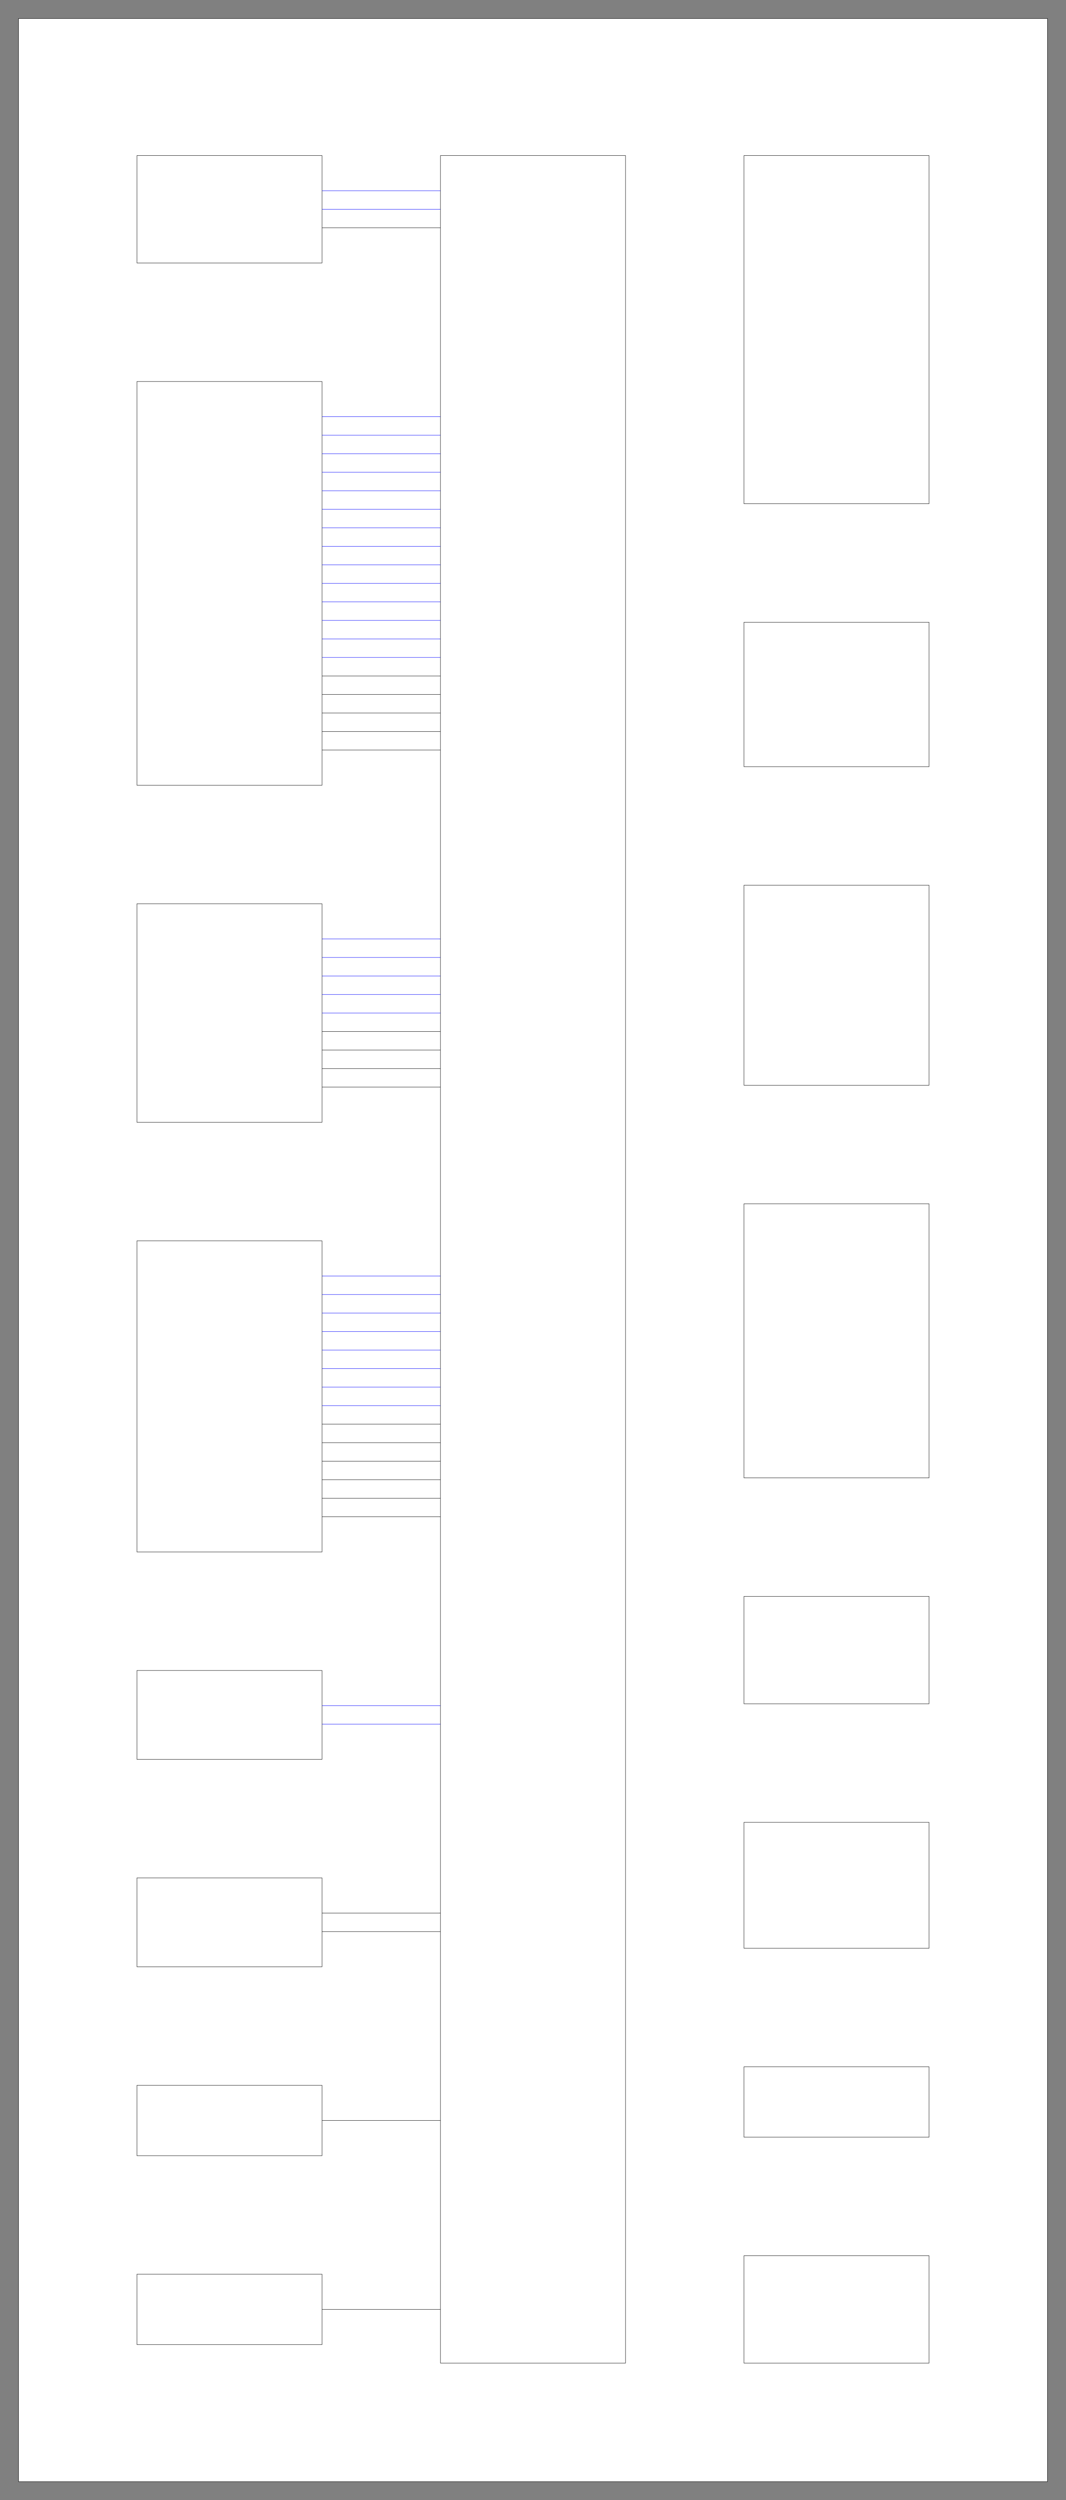 <?xml version="1.0" encoding="UTF-8"?>
<svg xmlns="http://www.w3.org/2000/svg" xmlns:xlink="http://www.w3.org/1999/xlink"
     width="2880" height="6750" viewBox="0 0 2880 6750">
<rect x="0" y="0" width="2880" height="6750" fill="#808080" stroke="none"/>
<defs>
</defs>
<rect x="50" y="50" width="2780" height="6650" fill="white" stroke="black" />
<rect x="1190" y="420" width="500" height="5960" fill="white" stroke="black" />
<rect x="370" y="420" width="500" height="290" fill="white" stroke="black" />
<path d="M870,515.0 L1190,515.0" stroke="blue" />
<path d="M870,565.0 L1190,565.0" stroke="blue" />
<path d="M870,615.0 L1190,615.0" stroke="black" />
<rect x="370" y="1030" width="500" height="1090" fill="white" stroke="black" />
<path d="M870,1125.0 L1190,1125.0" stroke="blue" />
<path d="M870,1175.0 L1190,1175.0" stroke="blue" />
<path d="M870,1225.0 L1190,1225.0" stroke="blue" />
<path d="M870,1275.0 L1190,1275.0" stroke="blue" />
<path d="M870,1325.0 L1190,1325.0" stroke="blue" />
<path d="M870,1375.0 L1190,1375.0" stroke="blue" />
<path d="M870,1425.0 L1190,1425.0" stroke="blue" />
<path d="M870,1475.0 L1190,1475.0" stroke="blue" />
<path d="M870,1525.0 L1190,1525.0" stroke="blue" />
<path d="M870,1575.0 L1190,1575.0" stroke="blue" />
<path d="M870,1625.0 L1190,1625.0" stroke="blue" />
<path d="M870,1675.0 L1190,1675.0" stroke="blue" />
<path d="M870,1725.0 L1190,1725.0" stroke="blue" />
<path d="M870,1775.0 L1190,1775.0" stroke="blue" />
<path d="M870,1825.0 L1190,1825.0" stroke="black" />
<path d="M870,1875.0 L1190,1875.0" stroke="black" />
<path d="M870,1925.0 L1190,1925.0" stroke="black" />
<path d="M870,1975.0 L1190,1975.0" stroke="black" />
<path d="M870,2025.0 L1190,2025.0" stroke="black" />
<rect x="370" y="2440" width="500" height="590" fill="white" stroke="black" />
<path d="M870,2535.0 L1190,2535.0" stroke="blue" />
<path d="M870,2585.0 L1190,2585.0" stroke="blue" />
<path d="M870,2635.0 L1190,2635.0" stroke="blue" />
<path d="M870,2685.0 L1190,2685.0" stroke="blue" />
<path d="M870,2735.0 L1190,2735.0" stroke="blue" />
<path d="M870,2785.0 L1190,2785.0" stroke="black" />
<path d="M870,2835.0 L1190,2835.0" stroke="black" />
<path d="M870,2885.0 L1190,2885.0" stroke="black" />
<path d="M870,2935.0 L1190,2935.0" stroke="black" />
<rect x="370" y="3350" width="500" height="840" fill="white" stroke="black" />
<path d="M870,3445.0 L1190,3445.0" stroke="blue" />
<path d="M870,3495.0 L1190,3495.0" stroke="blue" />
<path d="M870,3545.0 L1190,3545.0" stroke="blue" />
<path d="M870,3595.0 L1190,3595.0" stroke="blue" />
<path d="M870,3645.0 L1190,3645.0" stroke="blue" />
<path d="M870,3695.0 L1190,3695.0" stroke="blue" />
<path d="M870,3745.0 L1190,3745.0" stroke="blue" />
<path d="M870,3795.0 L1190,3795.0" stroke="blue" />
<path d="M870,3845.0 L1190,3845.0" stroke="black" />
<path d="M870,3895.0 L1190,3895.0" stroke="black" />
<path d="M870,3945.0 L1190,3945.0" stroke="black" />
<path d="M870,3995.0 L1190,3995.0" stroke="black" />
<path d="M870,4045.0 L1190,4045.0" stroke="black" />
<path d="M870,4095.0 L1190,4095.0" stroke="black" />
<rect x="370" y="4510" width="500" height="240" fill="white" stroke="black" />
<path d="M870,4605.0 L1190,4605.0" stroke="blue" />
<path d="M870,4655.0 L1190,4655.0" stroke="blue" />
<rect x="370" y="5070" width="500" height="240" fill="white" stroke="black" />
<path d="M870,5165.0 L1190,5165.0" stroke="black" />
<path d="M870,5215.0 L1190,5215.0" stroke="black" />
<rect x="370" y="5630" width="500" height="190" fill="white" stroke="black" />
<path d="M870,5725.0 L1190,5725.0" stroke="black" />
<rect x="370" y="6140" width="500" height="190" fill="white" stroke="black" />
<path d="M870,6235.0 L1190,6235.0" stroke="black" />
<rect x="2010" y="420" width="500" height="940" fill="white" stroke="black" />
<rect x="2010" y="1680" width="500" height="390" fill="white" stroke="black" />
<rect x="2010" y="2390" width="500" height="540" fill="white" stroke="black" />
<rect x="2010" y="3250" width="500" height="740" fill="white" stroke="black" />
<rect x="2010" y="4310" width="500" height="290" fill="white" stroke="black" />
<rect x="2010" y="4920" width="500" height="340" fill="white" stroke="black" />
<rect x="2010" y="5580" width="500" height="190" fill="white" stroke="black" />
<rect x="2010" y="6090" width="500" height="290" fill="white" stroke="black" />
</svg>